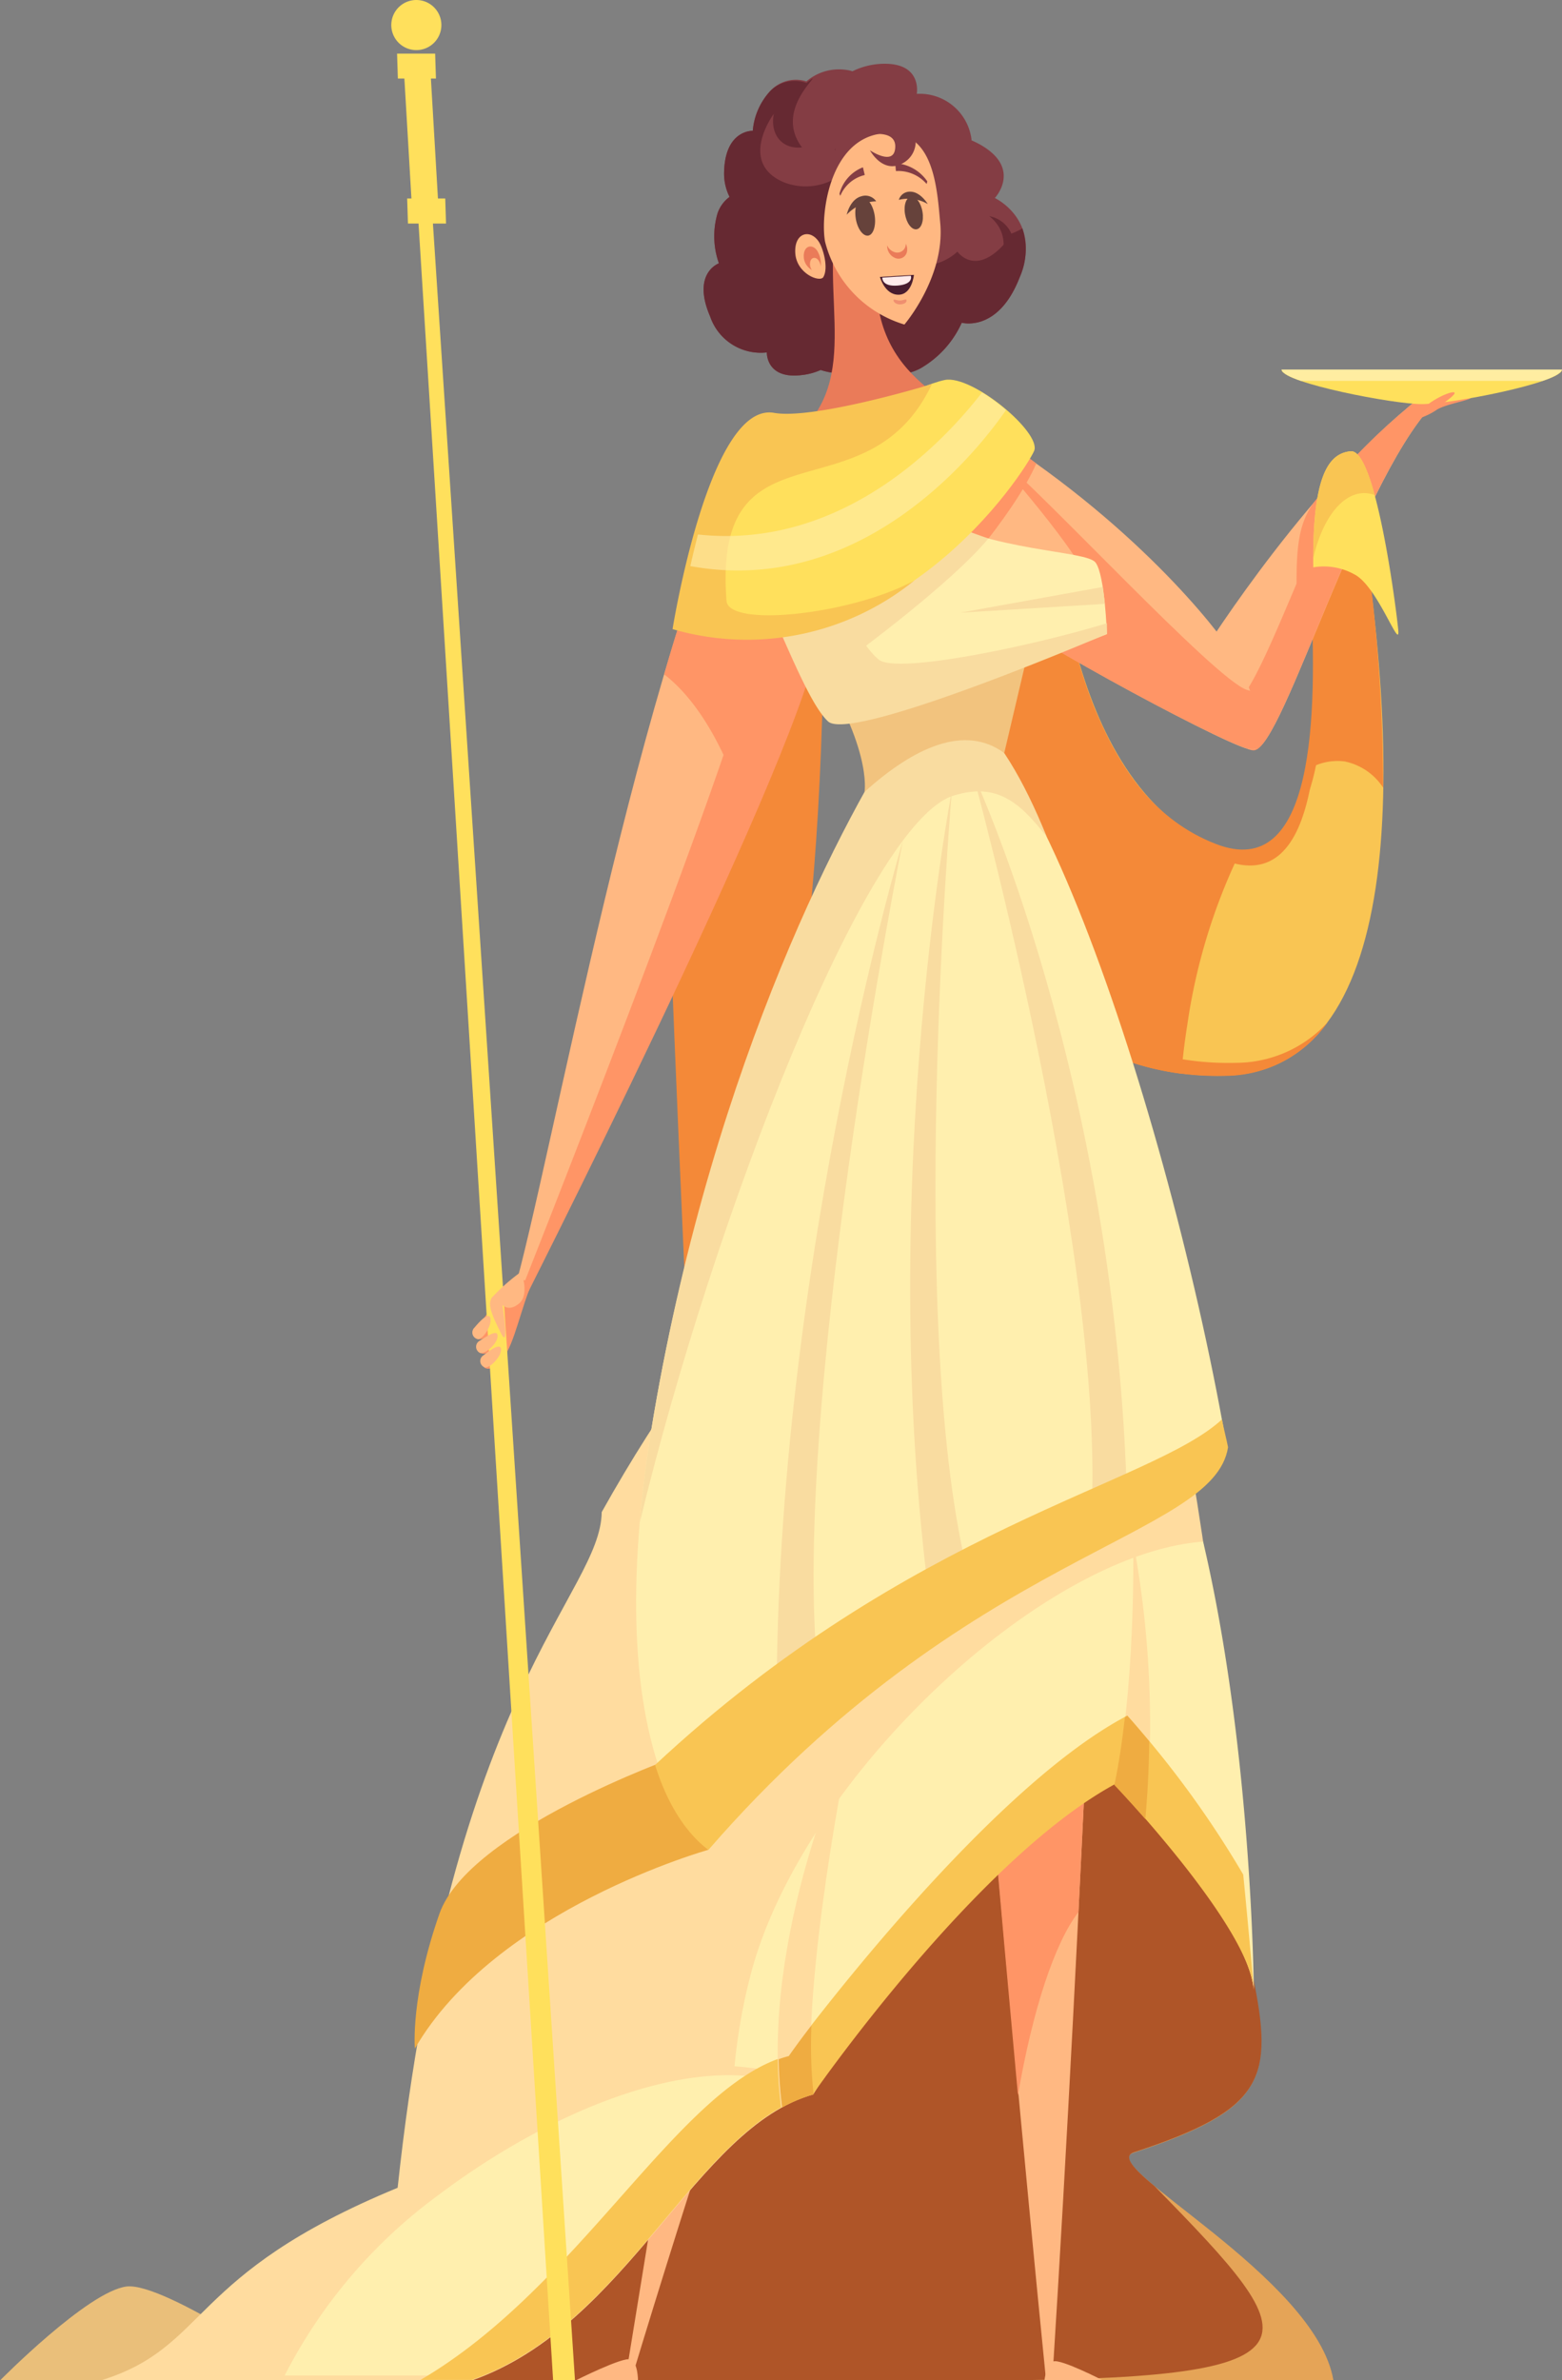 <svg xmlns="http://www.w3.org/2000/svg" viewBox="0 0 137.84 209.98"><rect x="0" y="0" width="137.84" height="209.98" fill="#808080" stroke="none"/><defs><style>.cls-1{isolation:isolate;}.cls-2{fill:#ff9566;}.cls-3{fill:#eabf7a;}.cls-4{fill:#f48938;}.cls-5{fill:#f9c553;}.cls-6{fill:#ffb882;}.cls-7{fill:#e5a457;}.cls-8{fill:#af5528;}.cls-9{fill:#ffdc9f;}.cls-10{fill:#efac41;}.cls-11,.cls-19{fill:#ffefae;}.cls-12{fill:#843d44;}.cls-13{fill:#662932;}.cls-14{fill:#ea7b59;}.cls-15{fill:#f9dca0;}.cls-16{fill:#f2c37e;}.cls-17{fill:#ffe05c;}.cls-18{fill:#ffeda1;}.cls-19{opacity:0.6;mix-blend-mode:overlay;}.cls-20{fill:#66423b;}.cls-21{fill:#491d2e;}.cls-22{fill:#ffebeb;}.cls-23{fill:#ef8f6f;}</style></defs><title>HERA</title><g class="cls-1"><g id="Layer_2" data-name="Layer 2"><g id="_1" data-name="1"><path class="cls-2" d="M123.37,37.18c.68-1.35,1.52-1.94,2.66-1.91s3.34-.56,3.76-.28-2.21.59-3.08,1.21A5.92,5.92,0,0,1,123.37,37.18Z"/><path class="cls-2" d="M43.82,118c-.21-.26-.72-.19-1.15.15s-.59.85-.38,1.11.72.19,1.15-.16S44,118.3,43.82,118Z"/><path class="cls-2" d="M44.23,119.33c-.21-.26-.72-.19-1.14.16s-.6.84-.39,1.1.73.19,1.15-.16S44.44,119.59,44.23,119.33Z"/><path class="cls-2" d="M43.46,116.73c-.21-.26-.73-.19-1.15.15s-.59.85-.38,1.11.72.19,1.14-.16S43.67,117,43.46,116.73Z"/><path class="cls-3" d="M11.17,201.71C7.76,202.13,0,210,0,210H27.09S14.58,201.3,11.17,201.71Z"/><path class="cls-4" d="M72.54,39.5c1.1,41.44-3.31,58.31-5.77,65.24-2.24,6.33-5.94,16.94-5.94,16.94S59,81.92,58.66,67.91C58.22,51.27,72.54,39.5,72.54,39.5Z"/><path class="cls-5" d="M119.26,40.63c5.17,28.65,4.21,53.85-11.1,54.26S82.41,82.28,79.72,67,93,44.23,93,44.23s.31,25,14.67,30.61c8.75,3.4,8.66-11.79,8.08-22.75C115.12,41,119.26,40.63,119.26,40.63Z"/><path class="cls-4" d="M113.58,73.13c3.65-3.34,3.49-13.95,3.06-22.18-.28-5.35.53-8.19,1.44-9.72-1.17,1-2.75,3.69-2.37,10.86C116.1,59.54,116.27,68.94,113.58,73.13Z"/><path class="cls-4" d="M109.09,93.76c-15.3.41-25.75-12.62-28.43-27.92a18.58,18.58,0,0,1,3.78-15A18.91,18.91,0,0,0,79.72,67c2.69,15.3,13.14,28.33,28.44,27.91a11.07,11.07,0,0,0,9-4.73A11,11,0,0,1,109.09,93.76Z"/><path class="cls-4" d="M108,75.87c8.75,3.4,8.66-11.79,8.08-22.75-.5-9.56,2.47-11.15,3.33-11.4-.07-.37-.13-.72-.19-1.09,0,0-4.14.32-3.55,11.46.58,11,.37,25.77-8.38,22.36C102,72.39,98.92,68,96.76,62.88,98.89,68.42,102.37,73.66,108,75.87Z"/><path class="cls-4" d="M80.14,68C77.69,54.08,90.66,46.66,93,45.44c0-.77-.05-1.21-.05-1.21S77,51.67,79.72,67a44,44,0,0,0,2.62,9A43.43,43.43,0,0,1,80.14,68Z"/><path class="cls-4" d="M115.34,67.92a5,5,0,0,1,3.31-.75,5.34,5.34,0,0,1,3.41,2.32,153.59,153.59,0,0,0-2.8-28.86s-4.14.32-3.55,11.46C116,57.22,116.14,63.27,115.34,67.92Z"/><path class="cls-4" d="M104.77,90.44a51.84,51.84,0,0,1,4.61-15.16,7.12,7.12,0,0,1-1.75-.44C93.27,69.25,93,44.23,93,44.23S77,51.67,79.72,67c2.46,14,11.37,26,24.53,27.72C104.37,93.3,104.54,91.88,104.77,90.44Z"/><path class="cls-6" d="M64.41,42.88c-9.36,21.48-17.1,66.61-19.63,72.79l.61.73s24-48.89,26-59.93S64.41,42.88,64.41,42.88Z"/><path class="cls-2" d="M45,115.12c-.07.2-.14.4-.21.55l.61.73.17-.35Q45.27,115.6,45,115.12Z"/><path class="cls-2" d="M64.41,42.88a146.93,146.93,0,0,0-5.8,16.61c3,2.31,5.53,6.72,7.26,12.45,2.84-6.77,5-12.49,5.55-15.47C73.51,45.43,64.41,42.88,64.41,42.88Z"/><path class="cls-2" d="M64.41,42.88c-.11.27-.23.55-.35.82,2.54,1.43,4.14,5.67,2.67,13.45-1.6,8.49-21.2,57.89-21.62,58.92l.28.33S70,68,72.11,57,64.41,42.88,64.41,42.88Z"/><path class="cls-6" d="M126.3,34.33c-10.24,7.47-20,23-20,23s1.81,8.82,4.37,8.82,9.63-25,16.41-31.08Z"/><path class="cls-2" d="M126.3,34.33a54,54,0,0,0-7.16,6.44C114.6,50.19,110.62,62,108.83,62a1.61,1.61,0,0,1-1.49-.69c.77,2.35,1.93,4.88,3.3,4.88,2.56,0,9.63-25,16.41-31.08Z"/><path class="cls-2" d="M116.62,52.75l2.68-7.53c-.58-1.81-1.19-2.93-1.73-2.51-2.89,2.27-3.26,4.62-3.13,10A4.9,4.9,0,0,1,116.62,52.75Z"/><path class="cls-6" d="M86.65,37.7c13.34,8.27,20.79,17.8,22.13,20s4.14,9.1,1.35,8.37S88.16,54.91,86.82,53,86.65,37.7,86.65,37.7Z"/><path class="cls-2" d="M110,60.85c-2.85-1-17.8-17.23-22.14-20.76,0,3-1.63,12-1.07,12.86,1.34,2,20.51,12.37,23.31,13.09,1.87.49,2.06-2.2,1-4.86C111.07,61.17,110.14,60.88,110,60.85Z"/><path class="cls-6" d="M67.94,40.81c4.44-5.17,8.06-7.13,9.41-7.44s7.93,4.16,9.27,5.6,9.24,10.43,9.44,12.6-19.33,1.76-22.75-.93S67.94,40.81,67.94,40.81Z"/><path class="cls-2" d="M91.45,40.89l-1.9-1.45L77.83,50l5.24,2.42S89.29,45.8,91.45,40.89Z"/><path class="cls-7" d="M100,189.92c11.58-3.79,12.41-6.52,10.51-15.65-2.1-10.13-11.62-22.61-11.62-22.61C88.17,153,33.16,210,33.16,210h84.51C116.16,200.88,96.68,191,100,189.92Z"/><path class="cls-8" d="M101.91,192.88c-1.89-1.57-2.86-2.64-1.88-3,11.58-3.79,12.41-6.52,10.51-15.65-2.1-10.13-11.62-22.61-11.62-22.61C88.17,153,33.16,210,33.16,210H85.21C118,210,115.61,206.88,101.91,192.88Z"/><path class="cls-6" d="M87.69,104.44c-5.59,26-21.37,70.32-32,105.54h-.52l15.76-96.77Z"/><path class="cls-6" d="M81.83,88.72C83.68,116,88.43,171.15,92.31,210h.55c2.68-42.34,4.32-86.77,5.58-112.08Z"/><path class="cls-2" d="M95.17,168.68c1.4-28,2.42-53.71,3.27-70.78L81.83,88.72c1.48,21.78,4.8,61.29,8,96.11C91.12,177.31,93.08,171.37,95.17,168.68Z"/><path class="cls-9" d="M8.89,210H41.64c13.86-4.88,19.72-22.33,30.12-25.23,0,0,14.16-23.27,26.47-30,0,0,12,15.14,12.41,20.75,0,0-4.44-54.42-10.64-66.13-6-11.38-25.68-13.91-46.9,24C53,140.69,39.81,149,35.09,193,16.39,200.72,18.55,207,8.89,210Z"/><path class="cls-10" d="M36.61,180.72c7.12-12.3,25.92-17.54,25.92-17.54L59.61,155s-18.25,6.48-20.83,13.82S36.61,180.72,36.61,180.72Z"/><path class="cls-11" d="M106.17,136c-14.27,1.05-35.49,21-39.95,38.28a50.82,50.82,0,0,0-1.4,8c1.31.11,2.67.28,4.06.51s2.5.48,3.68.77c3.15-4.68,15.09-21.76,25.67-27.53,0,0,12,13.9,12.41,19.51C110.64,175.52,110.51,154.49,106.17,136Z"/><path class="cls-9" d="M100,136s.27,12.47-1.62,21.43l2.73,3A88.6,88.6,0,0,0,100,136Z"/><path class="cls-11" d="M69.69,184c-7.65-3-20.23,1.54-31,9.64a45.33,45.33,0,0,0-13.57,15.92h16.2C54.21,205,60.28,187.48,69.69,184Z"/><path class="cls-12" d="M87.79,17.47s2.47-2.63-1.36-4.75c-.24-.13-.47-.24-.7-.34l0-.1a4.61,4.61,0,0,0-4.83-4s.53-2.8-3.1-2.65a6.44,6.44,0,0,0-2.58.66,2.12,2.12,0,0,0-.45-.11,4.43,4.43,0,0,0-3.61,1A3.06,3.06,0,0,0,68,8a5.89,5.89,0,0,0-1.57,3.54S64,11.43,63.9,15.14a4.61,4.61,0,0,0,.48,2.23,3,3,0,0,0-1.06,1.45,7.17,7.17,0,0,0,.12,4.41s-2.43.86-.77,4.7a4.72,4.72,0,0,0,5,3.16s-.09,2.38,3.06,2a5.58,5.58,0,0,0,1.69-.45A6.29,6.29,0,0,0,77,32.36a4.18,4.18,0,0,0,4.27.11,8.79,8.79,0,0,0,3.6-4s3.21.9,5.11-4C92,19.42,87.79,17.47,87.79,17.47Z"/><path class="cls-13" d="M89.25,20.61A5.62,5.62,0,0,1,88.16,22c-2.33,2.16-3.67.2-3.67.2a4.74,4.74,0,0,1-5.87.42c-3.63-2.1-2.18-4.23-2.18-4.23a7.08,7.08,0,0,1-2.73-3.46,2.9,2.9,0,0,1,0-1.8c-.93.44-2.46.55-3-.21-2.16-3,1.09-5.86,1-6a4.69,4.69,0,0,0-.54.4A3.06,3.06,0,0,0,68,8a5.89,5.89,0,0,0-1.57,3.54S64,11.43,63.9,15.14a4.61,4.61,0,0,0,.48,2.23,3,3,0,0,0-1.06,1.45,7.17,7.17,0,0,0,.12,4.41s-2.43.86-.77,4.7a4.72,4.72,0,0,0,5,3.16s-.09,2.38,3.06,2a5.58,5.58,0,0,0,1.69-.45A6.29,6.29,0,0,0,77,32.36a4.18,4.18,0,0,0,4.27.11,8.79,8.79,0,0,0,3.6-4s3.21.9,5.11-4a5.94,5.94,0,0,0,.24-4.32A5.9,5.9,0,0,1,89.25,20.61Z"/><path class="cls-14" d="M77.62,21.44l-3.1-4.91c-2.87,8.38,1.87,16.15-4,21.66l16.84.21C84,34.92,75.66,33.16,77.62,21.44Z"/><path class="cls-11" d="M108.16,127.05c-1.24,8.07-22.61,9.65-45.63,36.13,0,0-10.21-7-4.83-38.4s17.37-52.35,22.54-60C88.1,53.22,102.78,96.45,108.16,127.05Z"/><path class="cls-15" d="M85.83,68.19s12.76,27.16,13.64,64.73l-3.24,2C98,112.55,85.83,68.19,85.83,68.19Z"/><path class="cls-15" d="M84,69.74s-7.23,37.6-1.43,75.24l3-5.55C79.86,117.78,84,69.74,84,69.74Z"/><path class="cls-15" d="M79.68,74.15s-12.05,40.22-11.09,80.48l3.72-5.93C69.42,125.54,79.68,74.15,79.68,74.15Z"/><path class="cls-5" d="M57.81,155.7c1.75,5.68,4.72,7.48,4.72,7.48,23-26.48,44.6-27.44,45.84-35.51-.11-.6-.43-1.83-.54-2.45C101.58,131,80.37,134.64,57.81,155.7Z"/><path class="cls-15" d="M84.17,70.18C88,69,90,70.8,92.37,73.82c-4.17-10.36-9.18-14.74-12.44-9.95C74.76,71.5,63.08,93.34,57.7,124.78c-.59,3.45-1,6.6-1.23,9.48C62.94,107.53,76.47,72.47,84.17,70.18Z"/><path class="cls-16" d="M71.21,57.15c5.86,8.55,5.08,12.71,5.08,12.71,4.34-3.91,8.83-6,12.33-3.43l3.13-13.28Z"/><path class="cls-11" d="M63.49,43.64c5.93,10.62,7.72,17.37,9.79,19.3s24.4-7,24.4-7-.17-5.2-1-6.31-8.92-.86-15.54-4.44c-4.72-2.56-9.24-8.41-11.58-7.59S63.49,43.64,63.49,43.64Z"/><path class="cls-15" d="M87.22,47.51,84,46.36,70.25,54.6l5.11,3.16S83.83,51.57,87.22,47.51Z"/><path class="cls-15" d="M77.55,58.19c-2.19-1.81-4.11-7.12-11.3-17.95a39.42,39.42,0,0,0-2.76,3.4c4.83,10.27,7.51,18.06,9.58,20s24.61-7.72,24.61-7.72,0-.38,0-.94C91.06,57,79.14,59.49,77.55,58.19Z"/><path class="cls-17" d="M113.09,32.65c.31,1.15,9.82,3,12.37,3s12.07-1.84,12.38-3Z"/><path class="cls-18" d="M114.8,33.6h21.32c1-.33,1.64-.67,1.72-1H113.09C113.16,32.93,113.82,33.27,114.8,33.6Z"/><path class="cls-17" d="M115.89,50.05C115.81,42.54,117,40,119.2,39.81s4,13.76,4.19,15.76-1.82-3.86-3.87-4.9A5.58,5.58,0,0,0,115.89,50.05Z"/><path class="cls-6" d="M97.34,210H92.17s.14-1.44.79-1.68S97.34,210,97.34,210Z"/><path class="cls-6" d="M50.79,210H56.3s0-1.62-.67-1.86S50.79,210,50.79,210Z"/><path class="cls-17" d="M60,55.11c18.61,5.11,30.6-13.73,31.26-15.34s-5.47-6.72-7.88-6.25S74,37.84,68.42,36.83C62.69,35.78,60,55.11,60,55.11Z"/><path class="cls-5" d="M64.11,53c-1.24-16.41,12.41-7,18.13-19.12-2.82.86-10.94,3.08-13.94,2.54-5.74-1-8.95,19.08-8.95,19.08a23.5,23.5,0,0,0,21.34-4.29C75.22,54.19,64.3,55.41,64.11,53Z"/><path class="cls-5" d="M99.48,151.35c-12.85,6.72-29.92,30-29.92,30-9.63,2.56-18.23,20.29-32.45,28.6h4.53c13.86-4.88,19.72-22.33,30.12-25.23,0,0,14.27-20.58,26.58-27.3,0,0,11.86,12.46,12.3,18.07,0,0-.33-4-.93-10.12A87.68,87.68,0,0,0,99.48,151.35Z"/><path class="cls-19" d="M88.78,36.17a16.66,16.66,0,0,0-2.12-1.55c-4,5.17-12.88,13.85-25.07,12.53-.25,1-.48,1.91-.67,2.79C75.29,52.57,85.36,41.11,88.78,36.17Z"/><path class="cls-5" d="M120.4,43.5a2.69,2.69,0,0,1,.92.18c-.62-2.27-1.34-3.93-2.12-3.87-2.12.17-3.29,2.55-3.31,9.43C116.66,45.86,118.38,43.5,120.4,43.5Z"/><polygon class="cls-15" points="97.5 53.27 84.74 54.05 97.32 51.78 97.5 53.27"/><path class="cls-10" d="M101.42,153.62c-1.16-1.4-1.94-2.27-1.94-2.27l-.21.12c-.23,2.05-.53,4.1-.93,6h0s1.14,1.2,2.73,3h0C101.29,158.09,101.39,155.79,101.42,153.62Z"/><path class="cls-9" d="M74.93,153.94s-7.93,16.87-6,32c.83-1.25,1.75-1.73,2.79-1.17C70.59,175.24,74.93,153.94,74.93,153.94Z"/><path class="cls-10" d="M71.61,178.67c-1.3,1.68-2,2.71-2,2.71-.3.08-.6.17-.9.28a40.48,40.48,0,0,0,.31,4.26h0a13.42,13.42,0,0,1,2.78-1.16A39.14,39.14,0,0,1,71.61,178.67Z"/><path class="cls-12" d="M73.44,11.63c-2.91,2.63-5.67,1.21-5.16-1.58,0,0-3.16,4.24.82,6A5.26,5.26,0,0,0,74,15.57Z"/><path class="cls-13" d="M89.47,21.58a2.65,2.65,0,0,0-2.17-2.51c.93.73,2,2.23.59,5.1Z"/><polygon class="cls-17" points="37.91 4.97 35.57 4.97 36.4 19.1 38.74 19.1 37.91 4.97"/><path class="cls-17" d="M34.53,2.21A2.21,2.21,0,1,0,36.74,0,2.21,2.21,0,0,0,34.53,2.21Z"/><polygon class="cls-17" points="39.29 17.51 35.93 17.51 36 19.72 39.36 19.72 39.29 17.51"/><polygon class="cls-17" points="38.4 4.73 35.04 4.73 35.11 6.93 38.47 6.93 38.4 4.73"/><path class="cls-6" d="M79.81,28.63a10.27,10.27,0,0,1-7-7.3c-.44-2.39.39-9,5-9.55s4.87,4.72,5.17,8C83.36,24.5,79.81,28.63,79.81,28.63Z"/><path class="cls-6" d="M72.26,21.33c-.75-1.16-2.19-.82-2.08,1s2.17,2.62,2.48,2.11C73.13,23.63,72.64,21.91,72.26,21.33Z"/><path class="cls-14" d="M72.12,22.13c-.43-.66-1.25-.47-1.19.56s1.24,1.5,1.42,1.21A2.22,2.22,0,0,0,72.12,22.13Z"/><path class="cls-6" d="M72.25,23c-.28-.43-.81-.31-.77.36s.81,1,.92.78A1.41,1.41,0,0,0,72.25,23Z"/><path class="cls-20" d="M81.41,18.72c-.12-.8-.57-1.41-1-1.37s-.68.72-.55,1.52.57,1.4,1,1.36S81.54,19.51,81.41,18.72Z"/><path class="cls-20" d="M77.2,19.1c-.12-.92-.59-1.65-1.06-1.64s-.75.77-.64,1.69.59,1.65,1.06,1.64S77.31,20,77.2,19.1Z"/><path class="cls-20" d="M74.72,18.94a3.71,3.71,0,0,1,2.6-1.18A1.15,1.15,0,0,0,76,17.32C75,17.59,74.72,18.94,74.72,18.94Z"/><path class="cls-20" d="M81.87,18a3.44,3.44,0,0,0-2.55-.37,1,1,0,0,1,1-.72C81.22,16.9,81.87,18,81.87,18Z"/><path class="cls-12" d="M74.15,17.28l-.07-.19a3.43,3.43,0,0,1,2.07-2.33l.16.68A3.12,3.12,0,0,0,74.15,17.28Z"/><path class="cls-12" d="M81.77,16.23a3.31,3.31,0,0,0-2.71-1.14L79,14.4A3.68,3.68,0,0,1,81.83,16Z"/><path class="cls-14" d="M79.93,21.49a.22.22,0,0,1,0,.08.75.75,0,0,1-1,.67,1.06,1.06,0,0,1-.64-.59,1.14,1.14,0,0,0,.76,1.13.76.76,0,0,0,1-.68A1.08,1.08,0,0,0,79.93,21.49Z"/><path class="cls-21" d="M77.65,24.43l3-.18S80.49,26,79.28,26,77.65,24.43,77.65,24.43Z"/><path class="cls-22" d="M77.86,24.49l2.52-.16s.27.74-1.16.86S77.86,24.49,77.86,24.49Z"/><path class="cls-23" d="M80,26.51c0-.21-.26,0-.58,0s-.59-.18-.57,0,.29.36.6.34S80,26.72,80,26.51Z"/><path class="cls-12" d="M79.28,10.43a2.16,2.16,0,0,1,.49,3.91c-1.83,1.13-3-1.08-3-1.08S78.93,14.72,79,13c.09-1.53-2.11-1.14-2.11-1.14Z"/><path class="cls-2" d="M47,113.1c-.9,1.81-1.65,5.68-2.6,6.64-.75.76-1.71-2.14-1.92-2.82s3.35-4.08,3.35-4.08Z"/><polygon class="cls-17" points="37.64 11.17 36.4 11.17 48.81 209.98 50.74 209.98 37.64 11.17"/><path class="cls-6" d="M44.2,117.6c-1-2-1.1-2.55-.82-3.1A17.17,17.17,0,0,1,46,112.19s.75,2-.18,2.79-1.48.14-1.48.14S45,119.22,44.2,117.6Z"/><path class="cls-6" d="M41.87,117.12c.76-.91,1.36-1.38,1.42-.72s-.78,1.93-1.21,1.71A.59.59,0,0,1,41.87,117.12Z"/><path class="cls-6" d="M42.33,118.28c1-.66,1.68-1,1.57-.3s-1.29,1.65-1.63,1.32A.6.6,0,0,1,42.33,118.28Z"/><path class="cls-6" d="M42.67,119.56c.92-.73,1.61-1.07,1.54-.41s-1.16,1.73-1.53,1.43A.59.59,0,0,1,42.67,119.56Z"/><path class="cls-2" d="M125.2,36.41c1-1.15,2.85-1.93,3.13-1.79s-1.28,1.18-1.28,1.18Z"/></g></g></g></svg>
